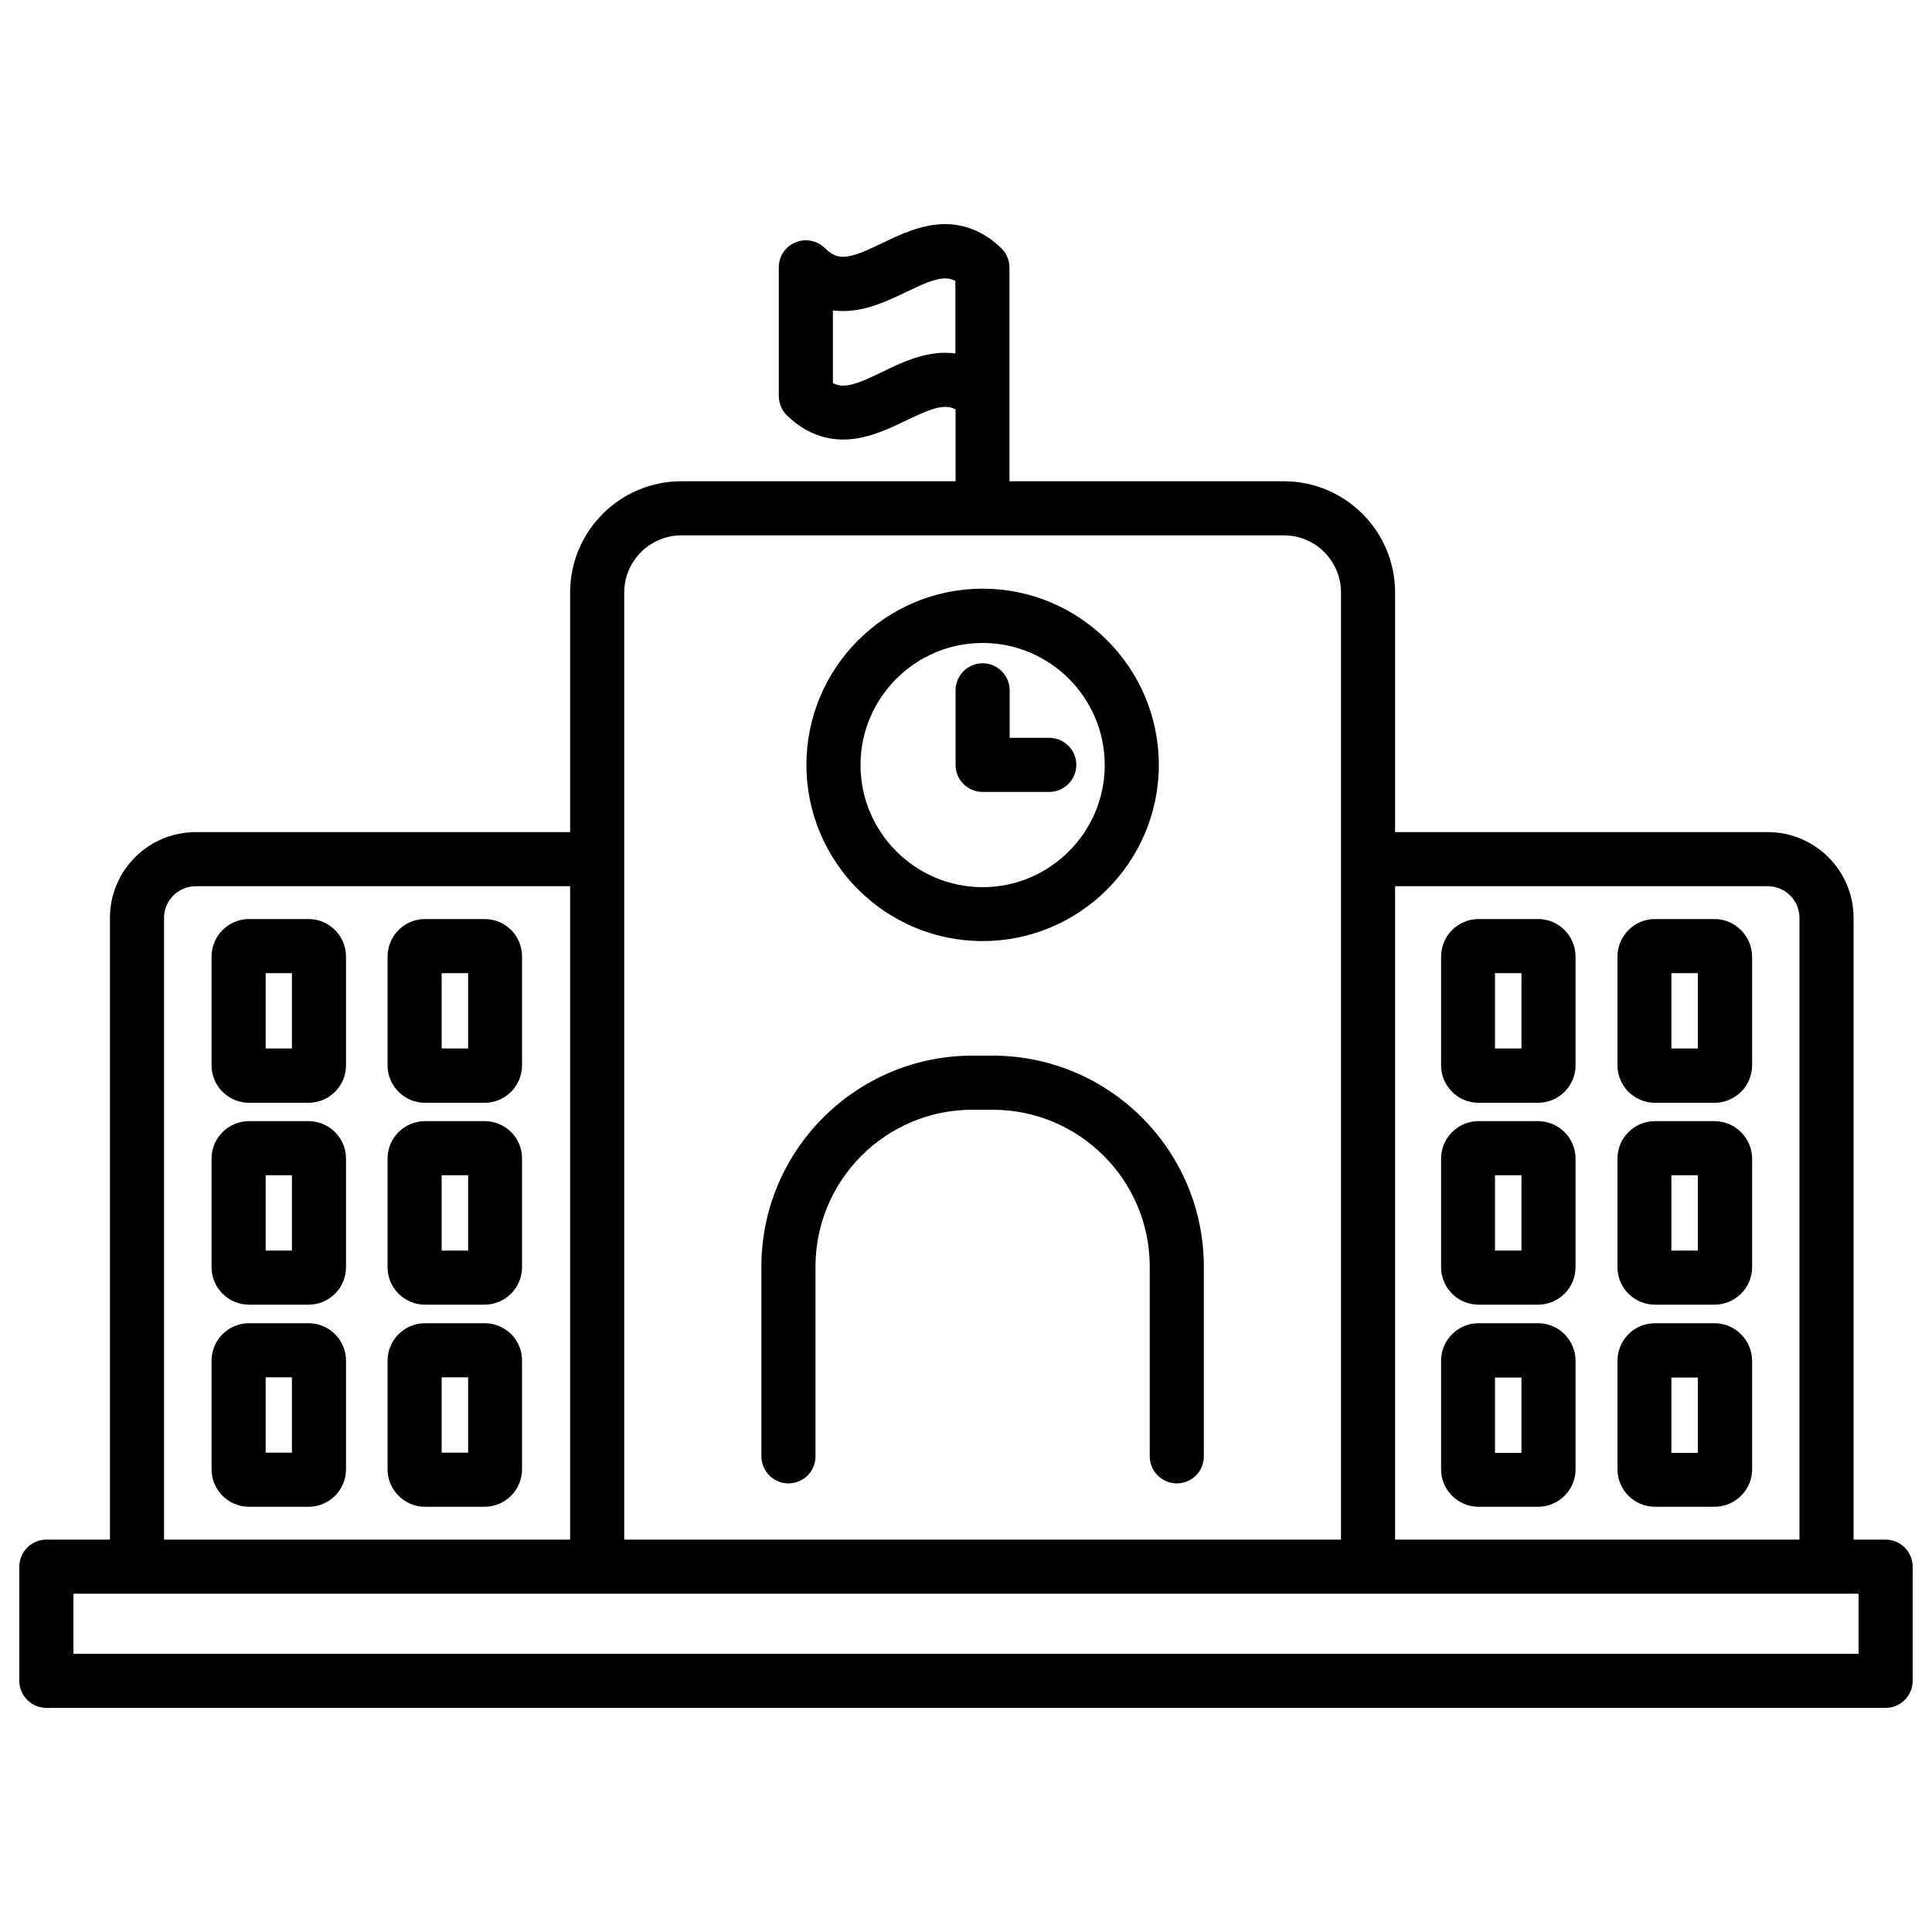 <?xml version="1.0" encoding="utf-8"?>
<!-- Svg Vector Icons : http://www.onlinewebfonts.com/icon -->
<!DOCTYPE svg PUBLIC "-//W3C//DTD SVG 1.1//EN" "http://www.w3.org/Graphics/SVG/1.1/DTD/svg11.dtd">
<svg version="1.1" xmlns="http://www.w3.org/2000/svg" xmlns:xlink="http://www.w3.org/1999/xlink" x="0px" y="0px" viewBox="0 0 1000 1000" enable-background="new 0 0 1000 1000" xml:space="preserve">
<g><path d="M508.6,487.1c50.3,0,91.2-40.9,91.2-91.2c0-50.3-40.9-91.2-91.2-91.2c-50.3,0-91.2,40.9-91.2,91.2C417.4,446.2,458.3,487.1,508.6,487.1z M508.6,332.8c34.9,0,63.2,28.4,63.2,63.2c0,34.8-28.4,63.2-63.2,63.2c-34.8,0-63.2-28.4-63.2-63.2C445.4,361.1,473.8,332.8,508.6,332.8z"/><path d="M508.6,409.9h34.5c7.7,0,14-6.3,14-14c0-7.7-6.3-14-14-14h-20.5v-24.6c0-7.7-6.3-14-14-14c-7.7,0-14,6.3-14,14v38.6C494.6,403.7,500.9,409.9,508.6,409.9z"/><path d="M796.1,475.7h-30.8c-10.7,0-19.4,8.7-19.4,19.5v56.2c0,10.7,8.7,19.4,19.4,19.4h30.8c10.7,0,19.4-8.7,19.4-19.4v-56.2C815.5,484.4,806.8,475.7,796.1,475.7z M787.5,542.7h-13.7v-39h13.7V542.7z"/><path d="M887.4,475.7h-30.8c-10.7,0-19.4,8.7-19.4,19.5v56.2c0,10.7,8.7,19.4,19.4,19.4h30.8c10.7,0,19.5-8.7,19.5-19.4v-56.2C906.8,484.4,898.1,475.7,887.4,475.7z M878.8,542.7h-13.7v-39h13.7V542.7z"/><path d="M796.1,580.3h-30.8c-10.7,0-19.4,8.7-19.4,19.4v56.2c0,10.7,8.7,19.4,19.4,19.4h30.8c10.7,0,19.4-8.7,19.4-19.4v-56.2C815.5,589,806.8,580.3,796.1,580.3z M787.5,647.3h-13.7v-39h13.7V647.3z"/><path d="M887.4,580.3h-30.8c-10.7,0-19.4,8.7-19.4,19.4v56.2c0,10.7,8.7,19.4,19.4,19.4h30.8c10.7,0,19.5-8.7,19.5-19.4v-56.2C906.8,589,898.1,580.3,887.4,580.3z M878.8,647.3h-13.7v-39h13.7V647.3z"/><path d="M796.1,684.9h-30.8c-10.7,0-19.4,8.7-19.4,19.4v56.2c0,10.7,8.7,19.4,19.4,19.4h30.8c10.7,0,19.4-8.7,19.4-19.4v-56.2C815.5,693.6,806.8,684.9,796.1,684.9z M787.5,752h-13.7v-39h13.7V752z"/><path d="M887.4,684.9h-30.8c-10.7,0-19.4,8.7-19.4,19.4v56.2c0,10.7,8.7,19.4,19.4,19.4h30.8c10.7,0,19.5-8.7,19.5-19.4v-56.2C906.8,693.6,898.1,684.9,887.4,684.9z M878.8,752h-13.7v-39h13.7V752z"/><path d="M250.9,475.7H220c-10.7,0-19.4,8.7-19.4,19.5v56.2c0,10.7,8.7,19.4,19.4,19.4h30.8c10.7,0,19.4-8.7,19.4-19.4v-56.2C270.3,484.4,261.6,475.7,250.9,475.7z M242.3,542.7h-13.7v-39h13.7V542.7z"/><path d="M159.7,475.7h-30.8c-10.7,0-19.4,8.7-19.4,19.5v56.2c0,10.7,8.7,19.4,19.4,19.4h30.8c10.7,0,19.4-8.7,19.4-19.4v-56.2C179.1,484.4,170.4,475.7,159.7,475.7z M151.1,542.7h-13.6v-39h13.6V542.7z"/><path d="M250.9,580.3H220c-10.7,0-19.4,8.7-19.4,19.4v56.2c0,10.7,8.7,19.4,19.4,19.4h30.8c10.7,0,19.4-8.7,19.4-19.4v-56.2C270.3,589,261.6,580.3,250.9,580.3z M242.3,647.3h-13.7v-39h13.7V647.3z"/><path d="M159.7,580.3h-30.8c-10.7,0-19.4,8.7-19.4,19.4v56.2c0,10.7,8.7,19.4,19.4,19.4h30.8c10.7,0,19.4-8.7,19.4-19.4v-56.2C179.1,589,170.4,580.3,159.7,580.3z M151.1,647.3h-13.6v-39h13.6V647.3z"/><path d="M250.9,684.9H220c-10.7,0-19.4,8.7-19.4,19.4v56.2c0,10.7,8.7,19.4,19.4,19.4h30.8c10.7,0,19.4-8.7,19.4-19.4v-56.2C270.3,693.6,261.6,684.9,250.9,684.9z M242.3,751.9h-13.7v-39h13.7V751.9z"/><path d="M159.7,684.9h-30.8c-10.7,0-19.4,8.7-19.4,19.4v56.2c0,10.7,8.7,19.4,19.4,19.4h30.8c10.7,0,19.4-8.7,19.4-19.4v-56.2C179.1,693.6,170.4,684.9,159.7,684.9z M151.1,751.9h-13.6v-39h13.6V751.9z"/><path d="M513.8,546.4h-10.5c-60.2,0-109.2,49-109.2,109.2v98.2c0,7.7,6.3,14,14,14c7.7,0,14-6.2,14-14v-98.2c0-44.8,36.4-81.2,81.2-81.2h10.5c44.8,0,81.3,36.4,81.3,81.2v98.2c0,7.7,6.3,14,14,14c7.7,0,14-6.2,14-14v-98.2C623.1,595.4,574.1,546.4,513.8,546.4z"/><path d="M976,796.9h-16.6V475.1c0-24.5-19.9-44.4-44.4-44.4H722.1v-124c0-31.8-25.8-57.6-57.6-57.6h-142V138.5c0-3.8-1.6-7.5-4.3-10.1c-8.5-8.2-18.3-12.4-29-12.4c-12,0-22.9,5.2-32.5,9.8c-7.6,3.6-14.7,7.1-20.3,7.1c-2.4,0-5.5-0.5-9.6-4.6c-4-3.9-10-5-15.2-2.8c-5.2,2.2-8.5,7.3-8.5,12.9v66.6c0,3.8,1.6,7.5,4.3,10.1c8.5,8.2,18.3,12.4,29,12.4h0c12,0,22.9-5.2,32.5-9.8c7.6-3.6,14.7-7.1,20.4-7.1c1.5,0,3.2,0.2,5.3,1.3v37.2H352.7c-31.8,0-57.6,25.8-57.6,57.6v124H101.3c-24.5,0-44.4,19.9-44.4,44.4v321.8H24c-7.7,0-14,6.3-14,14V870c0,7.7,6.3,14,14,14h952c7.7,0,14-6.3,14-14v-59.1C990,803.2,983.7,796.9,976,796.9z M722.1,458.7H915c9,0,16.4,7.3,16.4,16.4v321.8H722.1V458.7z M489.2,182.6c-12,0-22.9,5.2-32.5,9.9c-7.6,3.6-14.7,7.1-20.3,7.1c-1.5,0-3.2-0.2-5.3-1.3v-37.6c1.8,0.2,3.5,0.3,5.3,0.3c12,0,22.9-5.2,32.5-9.8c7.6-3.6,14.7-7.1,20.3-7.1c1.5,0,3.2,0.2,5.3,1.3V183C492.8,182.7,491,182.6,489.2,182.6z M323.1,306.7c0-16.3,13.3-29.6,29.6-29.6h311.9c16.3,0,29.5,13.3,29.5,29.6v490.2h-371V306.7z M84.9,475.1c0-9,7.4-16.4,16.4-16.4h193.8v338.2H84.9V475.1z M962,856H38v-31.1h924L962,856L962,856z"/></g>
</svg>